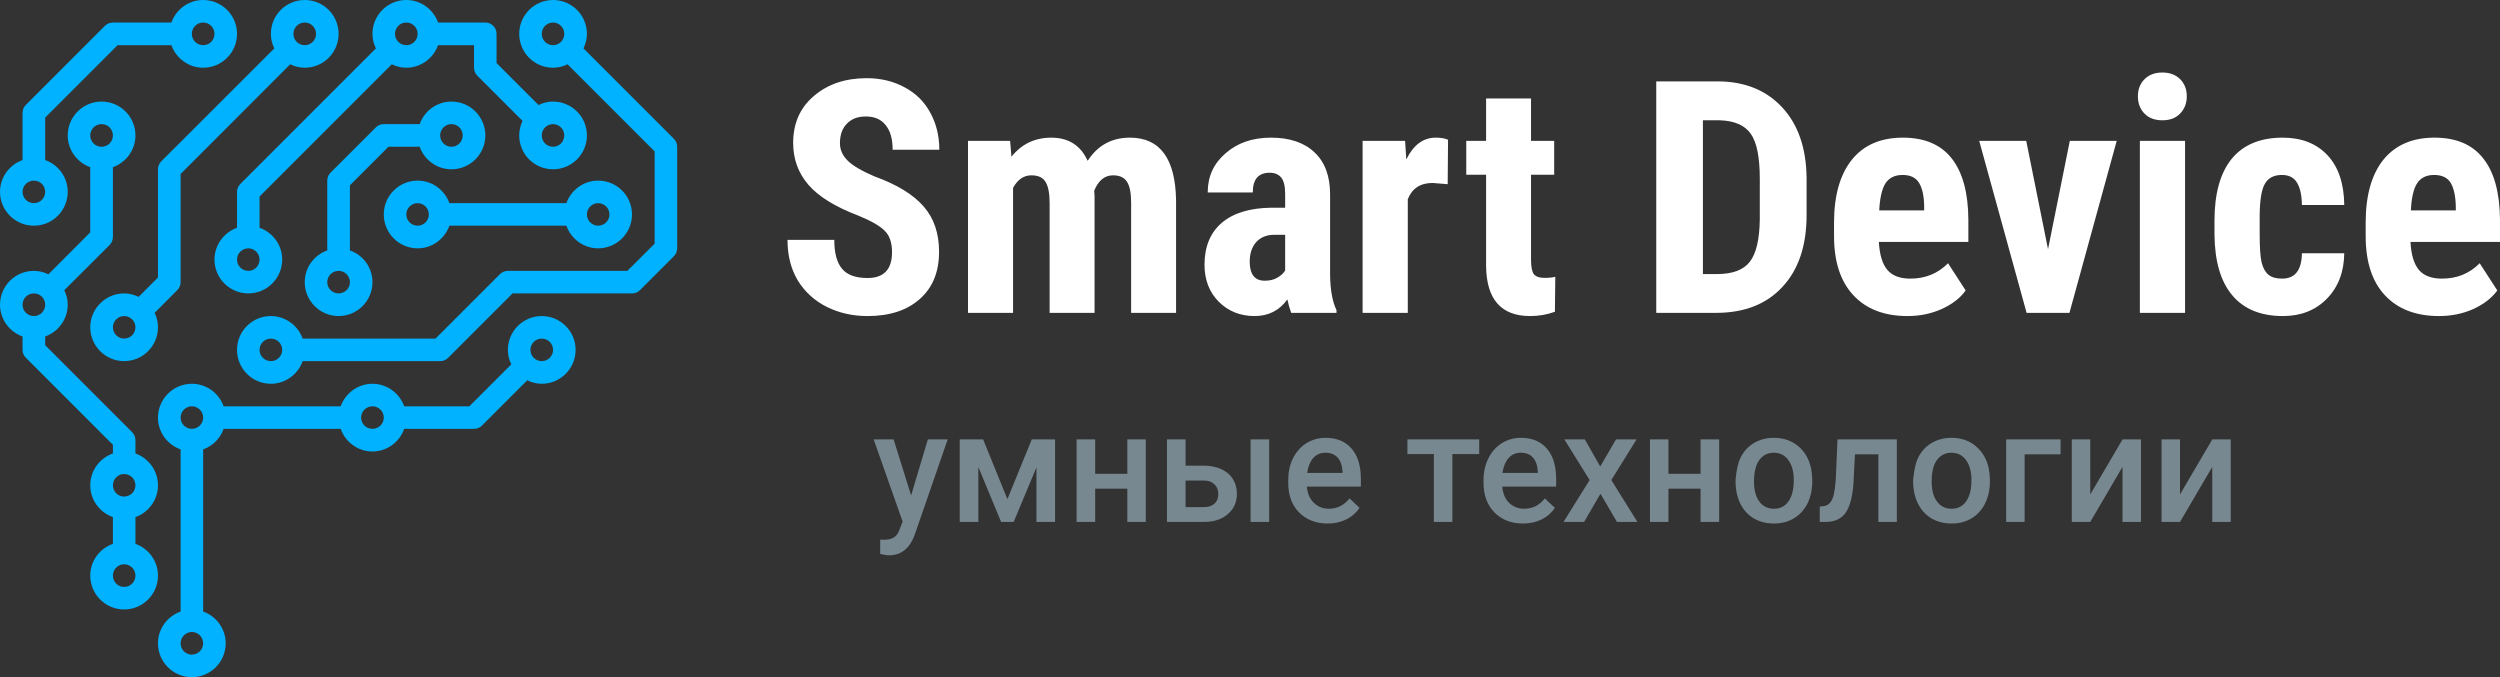 <?xml version="1.0" encoding="UTF-8" standalone="no"?>
<!DOCTYPE svg PUBLIC "-//W3C//DTD SVG 1.1//EN" "http://www.w3.org/Graphics/SVG/1.1/DTD/svg11.dtd">
<svg version="1.1" xmlns="http://www.w3.org/2000/svg" xmlns:xlink="http://www.w3.org/1999/xlink" preserveAspectRatio="xMidYMid meet" viewBox="26.5 7.105427357601002e-15 203.049 55" width="203.05" height="55"><rect x="26.5" y="7.105427357601002e-15" width="203.049" height="55" fill="#333333" stroke="none"/><defs><path d="M63 16.5C63.95 16.5 71.55 16.5 72.5 16.5C72.88 15.44 73.89 14.67 75.08 14.67C76.6 14.67 77.83 15.9 77.83 17.42C77.83 18.93 76.6 20.17 75.08 20.17C73.89 20.17 72.88 19.4 72.5 18.33C71.55 18.33 63.95 18.33 63 18.33C62.62 19.4 61.61 20.17 60.42 20.17C58.9 20.17 57.67 18.93 57.67 17.42C57.67 15.9 58.9 14.67 60.42 14.67C61.61 14.67 62.62 15.44 63 16.5ZM76 17.42C76 16.91 75.59 16.5 75.08 16.5C74.58 16.5 74.17 16.91 74.17 17.42C74.17 17.92 74.58 18.33 75.08 18.33C75.59 18.33 76 17.92 76 17.42ZM61.33 17.42C61.33 16.91 60.92 16.5 60.42 16.5C59.91 16.5 59.5 16.91 59.5 17.42C59.5 17.92 59.91 18.33 60.42 18.33C60.92 18.33 61.33 17.92 61.33 17.42Z" id="aSILnkuy7"></path><path d="M53.08 14.67C53.08 14.42 53.18 14.19 53.35 14.02C53.72 13.65 56.65 10.72 57.02 10.35C57.19 10.18 57.42 10.08 57.67 10.08C57.96 10.08 60.29 10.08 60.59 10.08C60.96 9.02 61.97 8.25 63.17 8.25C64.68 8.25 65.92 9.48 65.92 11C65.92 12.52 64.68 13.75 63.17 13.75C61.97 13.75 60.96 12.98 60.59 11.92C60.42 11.92 59.57 11.92 58.05 11.92L54.92 15.05C54.92 18.22 54.92 19.98 54.92 20.34C55.98 20.71 56.75 21.72 56.75 22.92C56.75 24.43 55.52 25.67 54 25.67C52.48 25.67 51.25 24.43 51.25 22.92C51.25 21.72 52.02 20.71 53.08 20.34C53.08 19.2 53.08 15.23 53.08 14.67ZM64.08 11C64.08 10.49 63.67 10.08 63.17 10.08C62.66 10.08 62.25 10.49 62.25 11C62.25 11.51 62.66 11.92 63.17 11.92C63.67 11.92 64.08 11.51 64.08 11ZM54.92 22.92C54.92 22.41 54.51 22 54 22C53.49 22 53.08 22.41 53.08 22.92C53.08 23.42 53.49 23.83 54 23.83C54.51 23.83 54.92 23.42 54.92 22.92Z" id="c2k34ICpuI"></path><path d="M37.76 24.11C37.87 24 38.39 23.48 39.33 22.54C39.33 17.26 39.33 14.34 39.33 13.75C39.33 13.51 39.43 13.27 39.6 13.1C40.52 12.18 47.86 4.85 48.78 3.93C48.6 3.57 48.5 3.17 48.5 2.75C48.5 1.23 49.73 0 51.25 0C52.77 0 54 1.23 54 2.75C54 4.27 52.77 5.5 51.25 5.5C50.83 5.5 50.43 5.4 50.07 5.22C49.48 5.82 46.51 8.79 41.17 14.13C41.17 19.4 41.17 22.33 41.17 22.92C41.17 23.16 41.07 23.39 40.9 23.56C40.71 23.75 39.24 25.22 39.06 25.41C39.23 25.76 39.33 26.16 39.33 26.58C39.33 28.1 38.1 29.33 36.58 29.33C35.07 29.33 33.83 28.1 33.83 26.58C33.83 25.07 35.07 23.83 36.58 23.83C37.01 23.83 37.4 23.94 37.76 24.11ZM52.17 2.75C52.17 2.24 51.76 1.83 51.25 1.83C50.74 1.83 50.33 2.24 50.33 2.75C50.33 3.26 50.74 3.67 51.25 3.67C51.76 3.67 52.17 3.26 52.17 2.75ZM37.5 26.58C37.5 26.08 37.09 25.67 36.58 25.67C36.08 25.67 35.67 26.08 35.67 26.58C35.67 27.09 36.08 27.5 36.58 27.5C37.09 27.5 37.5 27.09 37.5 26.58Z" id="b4VJRha87M"></path><path d="M28.33 9.17C28.33 8.92 28.43 8.69 28.6 8.52C29.24 7.88 34.38 2.74 35.02 2.1C35.19 1.93 35.42 1.83 35.67 1.83C36.14 1.83 39.94 1.83 40.42 1.83C40.8 0.77 41.81 0 43 0C44.52 0 45.75 1.23 45.75 2.75C45.75 4.27 44.52 5.5 43 5.5C41.81 5.5 40.8 4.73 40.42 3.67C40.13 3.67 38.67 3.67 36.05 3.67L30.17 9.55C30.17 11.62 30.17 12.77 30.17 13C31.23 13.38 32 14.39 32 15.58C32 17.1 30.77 18.33 29.25 18.33C27.73 18.33 26.5 17.1 26.5 15.58C26.5 14.39 27.27 13.38 28.33 13C28.33 12.23 28.33 9.55 28.33 9.17ZM43.92 2.75C43.92 2.24 43.51 1.83 43 1.83C42.49 1.83 42.08 2.24 42.08 2.75C42.08 3.26 42.49 3.67 43 3.67C43.51 3.67 43.92 3.26 43.92 2.75ZM30.17 15.58C30.17 15.08 29.76 14.67 29.25 14.67C28.74 14.67 28.33 15.08 28.33 15.58C28.33 16.09 28.74 16.5 29.25 16.5C29.76 16.5 30.17 16.09 30.17 15.58Z" id="j3Xu4qMim4"></path><path d="M41.17 36.5C40.1 36.12 39.33 35.11 39.33 33.92C39.33 32.4 40.57 31.17 42.08 31.17C43.28 31.17 44.29 31.94 44.66 33C45.61 33 53.22 33 54.17 33C54.55 31.94 55.56 31.17 56.75 31.17C57.94 31.17 58.95 31.94 59.33 33C59.68 33 61.45 33 64.62 33C66.66 30.96 67.8 29.82 68.03 29.59C67.85 29.24 67.75 28.84 67.75 28.42C67.75 26.9 68.98 25.67 70.5 25.67C72.02 25.67 73.25 26.9 73.25 28.42C73.25 29.93 72.02 31.17 70.5 31.17C70.08 31.17 69.68 31.06 69.32 30.89C68.95 31.26 66.02 34.2 65.65 34.56C65.48 34.74 65.24 34.83 65 34.83C64.43 34.83 59.9 34.83 59.33 34.83C58.95 35.9 57.94 36.67 56.75 36.67C55.56 36.67 54.55 35.9 54.17 34.83C53.22 34.83 45.61 34.83 44.66 34.83C44.39 35.61 43.78 36.22 43 36.5C43 37.81 43 48.35 43 49.67C44.06 50.05 44.83 51.06 44.83 52.25C44.83 53.77 43.6 55 42.08 55C40.57 55 39.33 53.77 39.33 52.25C39.33 51.06 40.1 50.05 41.17 49.67C41.17 47.03 41.17 37.81 41.17 36.5ZM71.42 28.42C71.42 27.91 71.01 27.5 70.5 27.5C69.99 27.5 69.58 27.91 69.58 28.42C69.58 28.92 69.99 29.33 70.5 29.33C71.01 29.33 71.42 28.92 71.42 28.42ZM57.67 33.92C57.67 33.41 57.26 33 56.75 33C56.24 33 55.83 33.41 55.83 33.92C55.83 34.42 56.24 34.83 56.75 34.83C57.26 34.83 57.67 34.42 57.67 33.92ZM43 52.25C43 51.74 42.59 51.33 42.08 51.33C41.58 51.33 41.17 51.74 41.17 52.25C41.17 52.76 41.58 53.17 42.08 53.17C42.59 53.17 43 52.76 43 52.25ZM43 33.92C43 33.41 42.59 33 42.08 33C41.58 33 41.17 33.41 41.17 33.92C41.17 34.42 41.58 34.83 42.08 34.83C42.59 34.83 43 34.42 43 33.92Z" id="bcDk87l0A"></path><path d="M45.75 15.58C45.75 15.34 45.85 15.11 46.02 14.94C47.12 13.83 55.93 5.03 57.03 3.93C56.85 3.57 56.75 3.17 56.75 2.75C56.75 1.23 57.98 0 59.5 0C60.69 0 61.7 0.77 62.08 1.83C62.46 1.83 65.53 1.83 65.92 1.83C66.42 1.83 66.83 2.24 66.83 2.75C66.83 2.91 66.83 3.7 66.83 5.12C68.88 7.16 70.01 8.3 70.24 8.53C70.6 8.35 70.99 8.25 71.42 8.25C72.93 8.25 74.17 9.48 74.17 11C74.17 12.52 72.93 13.75 71.42 13.75C69.9 13.75 68.67 12.52 68.67 11C68.67 10.58 68.77 10.18 68.94 9.82C68.58 9.45 65.64 6.52 65.27 6.15C65.1 5.98 65 5.74 65 5.5C65 5.38 65 4.77 65 3.67C63.25 3.67 62.28 3.67 62.08 3.67C61.7 4.73 60.69 5.5 59.5 5.5C59.08 5.5 58.68 5.4 58.32 5.22C57.61 5.94 54.03 9.52 47.58 15.96C47.58 17.49 47.58 18.33 47.58 18.5C48.65 18.88 49.42 19.89 49.42 21.08C49.42 22.6 48.18 23.83 46.67 23.83C45.15 23.83 43.92 22.6 43.92 21.08C43.92 19.89 44.69 18.88 45.75 18.5C45.75 17.92 45.75 15.87 45.75 15.58ZM72.33 11C72.33 10.49 71.92 10.08 71.42 10.08C70.91 10.08 70.5 10.49 70.5 11C70.5 11.51 70.91 11.92 71.42 11.92C71.92 11.92 72.33 11.51 72.33 11ZM60.42 2.75C60.42 2.24 60.01 1.83 59.5 1.83C58.99 1.83 58.58 2.24 58.58 2.75C58.58 3.26 58.99 3.67 59.5 3.67C60.01 3.67 60.42 3.26 60.42 2.75ZM47.58 21.08C47.58 20.58 47.17 20.17 46.67 20.17C46.16 20.17 45.75 20.58 45.75 21.08C45.75 21.59 46.16 22 46.67 22C47.17 22 47.58 21.59 47.58 21.08Z" id="a17W0UBfiq"></path><path d="M51.08 27.5C51.8 27.5 55.4 27.5 61.87 27.5C65.01 24.36 66.75 22.62 67.1 22.27C67.27 22.1 67.51 22 67.75 22C68.4 22 71.63 22 77.45 22L79.67 19.79L79.67 12.3C75.42 8.05 73.07 5.7 72.59 5.22C72.24 5.4 71.84 5.5 71.42 5.5C69.9 5.5 68.67 4.27 68.67 2.75C68.67 1.23 69.9 0 71.42 0C72.93 0 74.17 1.23 74.17 2.75C74.17 3.17 74.06 3.57 73.89 3.93C74.62 4.66 80.5 10.53 81.23 11.27C81.4 11.44 81.5 11.67 81.5 11.92C81.5 12.74 81.5 19.34 81.5 20.17C81.5 20.41 81.4 20.64 81.23 20.81C80.96 21.09 78.76 23.29 78.48 23.56C78.31 23.74 78.08 23.83 77.83 23.83C77.19 23.83 73.95 23.83 68.13 23.83C64.99 26.97 63.25 28.72 62.9 29.06C62.73 29.24 62.49 29.33 62.25 29.33C61.13 29.33 52.2 29.33 51.08 29.33C50.7 30.4 49.69 31.17 48.5 31.17C46.98 31.17 45.75 29.93 45.75 28.42C45.75 26.9 46.98 25.67 48.5 25.67C49.69 25.67 50.7 26.44 51.08 27.5ZM70.5 2.75C70.5 3.26 70.91 3.67 71.42 3.67C71.92 3.67 72.33 3.26 72.33 2.75C72.33 2.24 71.92 1.83 71.42 1.83C70.91 1.83 70.5 2.24 70.5 2.75ZM49.42 28.42C49.42 27.91 49.01 27.5 48.5 27.5C47.99 27.5 47.58 27.91 47.58 28.42C47.58 28.92 47.99 29.33 48.5 29.33C49.01 29.33 49.42 28.92 49.42 28.42Z" id="h2krjux671"></path><path d="M30.43 22.28C30.65 22.05 31.79 20.91 33.83 18.87C33.83 15.7 33.83 13.93 33.83 13.58C32.77 13.2 32 12.19 32 11C32 9.48 33.23 8.25 34.75 8.25C36.27 8.25 37.5 9.48 37.5 11C37.5 12.19 36.73 13.2 35.67 13.58C35.67 14.15 35.67 18.68 35.67 19.25C35.67 19.49 35.57 19.73 35.4 19.9C35.03 20.27 32.09 23.2 31.72 23.57C31.9 23.93 32 24.33 32 24.75C32 25.94 31.23 26.95 30.17 27.33C30.17 27.38 30.17 27.61 30.17 28.04C34.41 32.28 36.76 34.63 37.23 35.1C37.4 35.27 37.5 35.51 37.5 35.75C37.5 35.86 37.5 36.73 37.5 36.83C38.56 37.21 39.33 38.22 39.33 39.42C39.33 40.61 38.56 41.62 37.5 42C37.5 42.21 37.5 43.95 37.5 44.17C38.56 44.55 39.33 45.56 39.33 46.75C39.33 48.27 38.1 49.5 36.58 49.5C35.07 49.5 33.83 48.27 33.83 46.75C33.83 45.56 34.6 44.55 35.67 44.17C35.67 43.95 35.67 42.21 35.67 42C34.6 41.62 33.83 40.61 33.83 39.42C33.83 38.22 34.6 37.21 35.67 36.83C35.67 36.79 35.67 36.55 35.67 36.13C31.43 31.89 29.07 29.54 28.6 29.06C28.43 28.89 28.33 28.66 28.33 28.42C28.33 28.31 28.33 27.44 28.33 27.33C27.27 26.95 26.5 25.94 26.5 24.75C26.5 23.23 27.73 22 29.25 22C29.67 22 30.07 22.1 30.43 22.28ZM35.67 11C35.67 10.49 35.26 10.08 34.75 10.08C34.24 10.08 33.83 10.49 33.83 11C33.83 11.51 34.24 11.92 34.75 11.92C35.26 11.92 35.67 11.51 35.67 11ZM37.5 46.75C37.5 46.24 37.09 45.83 36.58 45.83C36.08 45.83 35.67 46.24 35.67 46.75C35.67 47.26 36.08 47.67 36.58 47.67C37.09 47.67 37.5 47.26 37.5 46.75ZM37.5 39.42C37.5 38.91 37.09 38.5 36.58 38.5C36.08 38.5 35.67 38.91 35.67 39.42C35.67 39.92 36.08 40.33 36.58 40.33C37.09 40.33 37.5 39.92 37.5 39.42ZM30.17 24.75C30.17 24.24 29.76 23.83 29.25 23.83C28.74 23.83 28.33 24.24 28.33 24.75C28.33 25.26 28.74 25.67 29.25 25.67C29.76 25.67 30.17 25.26 30.17 24.75Z" id="a3hvZlM6T"></path><path d="M98.36 18.75C97.97 18.35 97.26 17.94 96.23 17.52C94.34 16.8 92.99 15.97 92.16 15.01C91.33 14.05 90.92 12.91 90.92 11.61C90.92 10.02 91.48 8.75 92.6 7.8C93.73 6.83 95.16 6.35 96.89 6.35C98.04 6.35 99.07 6.6 99.97 7.09C100.87 7.57 101.57 8.25 102.05 9.14C102.54 10.03 102.79 11.03 102.79 12.16C102.41 12.16 99.38 12.16 99 12.16C99 11.28 98.81 10.62 98.43 10.16C98.06 9.69 97.53 9.46 96.82 9.46C96.16 9.46 95.64 9.66 95.27 10.06C94.9 10.44 94.72 10.97 94.72 11.63C94.72 12.15 94.92 12.62 95.34 13.04C95.75 13.45 96.48 13.88 97.53 14.33C99.36 14.99 100.69 15.81 101.52 16.77C102.36 17.73 102.77 18.96 102.77 20.45C102.77 22.09 102.25 23.36 101.21 24.28C100.17 25.21 98.75 25.67 96.96 25.67C95.75 25.67 94.64 25.42 93.64 24.92C92.65 24.42 91.86 23.7 91.29 22.77C90.74 21.84 90.46 20.75 90.46 19.48C90.84 19.48 93.88 19.48 94.26 19.48C94.26 20.57 94.48 21.35 94.9 21.84C95.32 22.34 96.01 22.58 96.96 22.58C98.29 22.58 98.95 21.88 98.95 20.48C98.95 19.71 98.75 19.13 98.36 18.75ZM108.65 12.73C109.47 11.7 110.55 11.18 111.89 11.18C113.28 11.18 114.27 11.81 114.84 13.06C115.65 11.81 116.79 11.18 118.27 11.18C120.71 11.18 121.96 12.87 122.02 16.25C122.02 16.86 122.02 19.92 122.02 25.41L118.37 25.41C118.37 20.05 118.37 17.08 118.37 16.49C118.37 15.68 118.26 15.1 118.03 14.76C117.81 14.41 117.43 14.24 116.9 14.24C116.22 14.24 115.71 14.66 115.37 15.49C115.38 15.52 115.38 15.67 115.4 15.93L115.4 25.41L111.75 25.41C111.75 20.07 111.75 17.11 111.75 16.51C111.75 15.71 111.64 15.13 111.42 14.78C111.21 14.42 110.83 14.24 110.27 14.24C109.65 14.24 109.15 14.58 108.78 15.26C108.78 15.94 108.78 19.32 108.78 25.41L105.12 25.41L105.12 11.44L108.54 11.44C108.61 12.21 108.64 12.64 108.65 12.73ZM131.06 24.32C130.41 25.22 129.52 25.67 128.4 25.67C127.23 25.67 126.26 25.28 125.48 24.5C124.72 23.73 124.33 22.73 124.33 21.5C124.33 20.03 124.8 18.9 125.73 18.1C126.67 17.3 128.01 16.89 129.77 16.87C129.84 16.87 130.21 16.87 130.88 16.87C130.88 16.2 130.88 15.83 130.88 15.75C130.88 15.12 130.77 14.68 130.56 14.42C130.34 14.16 130.03 14.03 129.62 14.03C128.7 14.03 128.25 14.57 128.25 15.63C127.88 15.63 124.96 15.63 124.59 15.63C124.59 14.34 125.07 13.28 126.04 12.45C127.01 11.6 128.24 11.18 129.72 11.18C131.25 11.18 132.43 11.58 133.27 12.38C134.11 13.17 134.53 14.31 134.53 15.79C134.53 16.45 134.53 21.7 134.53 22.36C134.55 23.57 134.72 24.51 135.05 25.19C135.05 25.2 135.05 25.28 135.05 25.41L131.37 25.41C131.23 25.02 131.13 24.66 131.06 24.32ZM130.25 22.55C130.53 22.39 130.74 22.2 130.88 21.97C130.88 21.78 130.88 20.81 130.88 19.07C130.35 19.07 130.06 19.07 130 19.07C129.38 19.07 128.89 19.27 128.53 19.66C128.18 20.06 128 20.59 128 21.25C128 22.28 128.41 22.8 129.22 22.8C129.62 22.8 129.96 22.72 130.25 22.55ZM142.86 14.86C141.86 14.86 141.19 15.3 140.84 16.18C140.84 16.79 140.84 19.87 140.84 25.41L137.17 25.41L137.17 11.44L140.62 11.44C140.68 12.34 140.71 12.85 140.72 12.95C141.3 11.77 142.09 11.18 143.11 11.18C143.52 11.18 143.86 11.24 144.11 11.35C144.11 11.59 144.1 12.79 144.08 14.96C143.35 14.9 142.94 14.87 142.86 14.86ZM150.85 11.44L152.73 11.44L152.73 14.19L150.85 14.19C150.85 18.35 150.85 20.66 150.85 21.12C150.85 21.67 150.93 22.05 151.07 22.26C151.23 22.46 151.52 22.57 151.95 22.57C152.3 22.57 152.59 22.54 152.82 22.48C152.81 22.76 152.79 25.03 152.79 25.32C152.17 25.55 151.5 25.67 150.78 25.67C148.42 25.67 147.23 24.31 147.2 21.61C147.2 21.12 147.2 18.64 147.2 14.19L145.59 14.19L145.59 11.44L147.2 11.44L147.2 8L150.85 8L150.85 11.44ZM161.02 6.61C164 6.61 165.66 6.61 165.99 6.61C168.18 6.61 169.93 7.31 171.23 8.7C172.54 10.1 173.2 12.01 173.23 14.43C173.23 14.74 173.23 17.18 173.23 17.48C173.23 19.95 172.58 21.89 171.27 23.3C169.97 24.71 168.17 25.41 165.88 25.41C165.56 25.41 163.94 25.41 161.02 25.41L161.02 6.61ZM164.81 22.26C165.49 22.26 165.87 22.26 165.95 22.26C167.21 22.26 168.1 21.93 168.62 21.26C169.14 20.59 169.41 19.44 169.43 17.8C169.43 17.48 169.43 14.86 169.43 14.54C169.43 12.78 169.19 11.56 168.7 10.87C168.21 10.17 167.37 9.81 166.19 9.77C166.1 9.77 165.64 9.77 164.81 9.77L164.81 22.26ZM177.04 23.99C175.99 22.87 175.46 21.27 175.46 19.18C175.46 19.07 175.46 18.19 175.46 18.07C175.46 15.87 175.95 14.17 176.91 12.97C177.87 11.78 179.25 11.18 181.05 11.18C182.81 11.18 184.13 11.74 185.02 12.87C185.9 13.99 186.36 15.65 186.37 17.85C186.37 17.97 186.37 18.57 186.37 19.65C182.01 19.65 179.59 19.65 179.1 19.65C179.16 20.68 179.38 21.44 179.79 21.92C180.19 22.4 180.82 22.63 181.66 22.63C182.88 22.63 183.9 22.21 184.72 21.38C184.86 21.6 186.01 23.37 186.15 23.59C185.71 24.21 185.06 24.71 184.2 25.1C183.35 25.48 182.43 25.67 181.43 25.67C179.55 25.67 178.09 25.11 177.04 23.99ZM182.78 17.09C182.78 16.89 182.78 16.78 182.78 16.76C182.77 15.92 182.63 15.29 182.37 14.86C182.11 14.43 181.67 14.21 181.03 14.21C180.39 14.21 179.93 14.44 179.63 14.9C179.35 15.35 179.18 16.09 179.13 17.09C179.62 17.09 180.84 17.09 182.78 17.09ZM194.61 11.44L198.42 11.44L194.58 25.41L191.1 25.41L187.25 11.44L191.07 11.44L192.84 20.24L194.61 11.44ZM200.3 25.41L200.3 11.44L203.97 11.44L203.97 25.41L200.3 25.41ZM200.68 6.43C201.04 6.07 201.52 5.89 202.13 5.89C202.73 5.89 203.21 6.07 203.57 6.43C203.93 6.79 204.11 7.25 204.11 7.82C204.11 8.38 203.93 8.85 203.57 9.22C203.22 9.59 202.74 9.77 202.13 9.77C201.51 9.77 201.03 9.59 200.67 9.22C200.31 8.85 200.14 8.38 200.14 7.82C200.14 7.25 200.32 6.79 200.68 6.43ZM213.46 20.57C213.8 20.57 216.55 20.57 216.9 20.57C216.88 22.09 216.41 23.32 215.49 24.26C214.57 25.2 213.38 25.67 211.92 25.67C210.13 25.67 208.75 25.11 207.81 23.99C206.86 22.87 206.38 21.22 206.36 19.04C206.36 18.93 206.36 18.04 206.36 17.93C206.36 15.74 206.82 14.06 207.75 12.91C208.69 11.76 210.07 11.18 211.9 11.18C213.44 11.18 214.65 11.66 215.54 12.61C216.43 13.56 216.88 14.91 216.9 16.65C216.55 16.65 213.8 16.65 213.46 16.65C213.45 15.87 213.32 15.27 213.07 14.85C212.82 14.42 212.41 14.21 211.83 14.21C211.2 14.21 210.74 14.44 210.47 14.9C210.19 15.35 210.04 16.22 210.03 17.52C210.03 17.66 210.03 18.8 210.03 18.94C210.03 20.08 210.08 20.87 210.19 21.33C210.31 21.78 210.49 22.11 210.75 22.32C211.01 22.53 211.37 22.63 211.85 22.63C212.91 22.63 213.44 21.94 213.46 20.57ZM220.21 23.99C219.16 22.87 218.64 21.27 218.64 19.18C218.64 19.07 218.64 18.19 218.64 18.07C218.64 15.87 219.12 14.17 220.08 12.97C221.05 11.78 222.43 11.18 224.23 11.18C225.99 11.18 227.31 11.74 228.19 12.87C229.08 13.99 229.53 15.65 229.55 17.85C229.55 17.97 229.55 18.57 229.55 19.65C225.19 19.65 222.76 19.65 222.28 19.65C222.33 20.68 222.56 21.44 222.96 21.92C223.37 22.4 223.99 22.63 224.84 22.63C226.06 22.63 227.08 22.21 227.9 21.38C228.04 21.6 229.19 23.37 229.33 23.59C228.88 24.21 228.23 24.71 227.38 25.1C226.53 25.48 225.6 25.67 224.6 25.67C222.73 25.67 221.26 25.11 220.21 23.99ZM225.96 17.09C225.96 16.89 225.96 16.78 225.96 16.76C225.94 15.92 225.8 15.29 225.55 14.86C225.29 14.43 224.84 14.21 224.2 14.21C223.57 14.21 223.1 14.44 222.81 14.9C222.52 15.35 222.36 16.09 222.31 17.09C222.79 17.09 224.01 17.09 225.96 17.09Z" id="d2ceLtEtCS"></path><path d="M101.86 35.69L103.47 35.69C101.87 40.32 100.98 42.9 100.8 43.41C100.39 44.54 99.7 45.1 98.72 45.1C98.5 45.1 98.26 45.06 97.99 44.99C97.99 44.91 97.99 44.52 97.99 43.83C98.17 43.84 98.26 43.84 98.28 43.84C98.66 43.84 98.94 43.77 99.13 43.63C99.33 43.5 99.48 43.27 99.59 42.94C99.61 42.9 99.68 42.71 99.81 42.36L97.46 35.69L99.08 35.69L100.5 40.24L101.86 35.69ZM110.3 35.69L112.19 35.69L112.19 42.39L110.68 42.39L110.68 37.96L108.83 42.39L107.81 42.39L105.96 37.93L105.96 42.39L104.45 42.39L104.45 35.69L106.35 35.69L108.32 40.54L110.3 35.69ZM118.06 42.39L118.06 39.69L115.45 39.69L115.45 42.39L113.94 42.39L113.94 35.69L115.45 35.69L115.45 38.48L118.06 38.48L118.06 35.69L119.56 35.69L119.56 42.39L118.06 42.39ZM124.27 37.82C124.81 37.82 125.29 37.92 125.7 38.11C126.11 38.3 126.42 38.56 126.63 38.9C126.85 39.25 126.96 39.65 126.96 40.1C126.96 40.79 126.71 41.34 126.22 41.76C125.74 42.18 125.09 42.39 124.28 42.39C124.08 42.39 123.08 42.39 121.28 42.39L121.28 35.69L122.79 35.69L122.79 37.82C123.68 37.82 124.17 37.82 124.27 37.82ZM128.07 42.39L128.07 35.69L129.58 35.69L129.58 42.39L128.07 42.39ZM122.79 41.19C123.67 41.19 124.16 41.19 124.26 41.19C124.63 41.19 124.92 41.1 125.13 40.92C125.34 40.73 125.45 40.47 125.45 40.13C125.45 39.79 125.34 39.53 125.13 39.33C124.93 39.13 124.65 39.03 124.29 39.03C124.19 39.03 123.69 39.03 122.79 39.03L122.79 41.19ZM132.01 41.62C131.42 41.02 131.13 40.21 131.13 39.21C131.13 39.2 131.13 39.05 131.13 39.03C131.13 38.36 131.25 37.76 131.51 37.24C131.77 36.71 132.13 36.3 132.6 36C133.07 35.71 133.59 35.56 134.16 35.56C135.08 35.56 135.78 35.86 136.28 36.44C136.78 37.02 137.03 37.84 137.03 38.91C137.03 38.95 137.03 39.15 137.03 39.52C134.4 39.52 132.94 39.52 132.64 39.52C132.69 40.07 132.87 40.51 133.2 40.83C133.52 41.15 133.93 41.32 134.42 41.32C135.11 41.32 135.67 41.04 136.11 40.48C136.19 40.56 136.84 41.18 136.92 41.25C136.65 41.65 136.29 41.97 135.84 42.19C135.4 42.41 134.89 42.52 134.34 42.52C133.38 42.52 132.61 42.22 132.01 41.62ZM133.15 37.21C132.9 37.5 132.74 37.9 132.67 38.41C132.86 38.41 133.82 38.41 135.54 38.41C135.54 38.35 135.54 38.31 135.54 38.3C135.51 37.8 135.37 37.42 135.14 37.16C134.9 36.9 134.57 36.77 134.16 36.77C133.74 36.77 133.41 36.92 133.15 37.21ZM144.46 36.88L144.46 42.39L142.96 42.39L142.96 36.88L140.81 36.88L140.81 35.69L146.64 35.69L146.64 36.88L144.46 36.88ZM147.88 41.62C147.29 41.02 146.99 40.21 146.99 39.21C146.99 39.2 146.99 39.05 146.99 39.03C146.99 38.36 147.12 37.76 147.38 37.24C147.64 36.71 148 36.3 148.47 36C148.93 35.71 149.45 35.56 150.03 35.56C150.94 35.56 151.65 35.86 152.14 36.44C152.64 37.02 152.89 37.84 152.89 38.91C152.89 38.95 152.89 39.15 152.89 39.52C150.26 39.52 148.8 39.52 148.51 39.52C148.56 40.07 148.74 40.51 149.06 40.83C149.39 41.15 149.8 41.32 150.29 41.32C150.98 41.32 151.54 41.04 151.97 40.48C152.06 40.56 152.7 41.18 152.79 41.25C152.52 41.65 152.16 41.97 151.71 42.19C151.26 42.41 150.76 42.52 150.2 42.52C149.25 42.52 148.47 42.22 147.88 41.62ZM149.02 37.21C148.77 37.5 148.6 37.9 148.53 38.41C148.73 38.41 149.68 38.41 151.4 38.41C151.4 38.35 151.4 38.31 151.4 38.3C151.37 37.8 151.24 37.42 151 37.16C150.77 36.9 150.44 36.77 150.02 36.77C149.61 36.77 149.27 36.92 149.02 37.21ZM157.75 35.69L159.42 35.69L157.37 38.99L159.49 42.39L157.83 42.39L156.49 40.1L155.16 42.39L153.49 42.39L155.61 38.99L153.56 35.69L155.22 35.69L156.47 37.89L157.75 35.69ZM164.62 42.39L164.62 39.69L162.01 39.69L162.01 42.39L160.51 42.39L160.51 35.69L162.01 35.69L162.01 38.48L164.62 38.48L164.62 35.69L166.13 35.69L166.13 42.39L164.62 42.39ZM167.85 37.21C168.11 36.68 168.47 36.27 168.94 35.99C169.41 35.71 169.95 35.56 170.57 35.56C171.47 35.56 172.2 35.86 172.77 36.44C173.33 37.02 173.64 37.79 173.68 38.76C173.68 38.79 173.69 39.07 173.69 39.11C173.69 39.77 173.56 40.36 173.31 40.88C173.05 41.4 172.69 41.8 172.21 42.09C171.74 42.38 171.2 42.52 170.58 42.52C169.63 42.52 168.87 42.2 168.3 41.58C167.74 40.94 167.46 40.1 167.46 39.05C167.46 39.05 167.46 39.02 167.46 38.98C167.54 38.15 167.67 37.56 167.85 37.21ZM169.39 40.73C169.67 41.12 170.07 41.32 170.58 41.32C171.09 41.32 171.48 41.12 171.76 40.72C172.05 40.32 172.19 39.74 172.19 38.98C172.19 38.3 172.04 37.76 171.75 37.37C171.46 36.97 171.07 36.77 170.57 36.77C170.07 36.77 169.68 36.97 169.39 37.36C169.11 37.75 168.96 38.33 168.96 39.11C168.96 39.8 169.1 40.34 169.39 40.73ZM180.56 42.39L179.06 42.39L179.06 36.9L177.16 36.9C177.09 38.3 177.04 39.08 177.04 39.24C176.96 40.36 176.74 41.17 176.39 41.66C176.03 42.15 175.5 42.39 174.77 42.39C174.74 42.39 174.58 42.39 174.3 42.39L174.3 41.14C174.48 41.12 174.59 41.11 174.61 41.11C174.94 41.07 175.18 40.87 175.33 40.51C175.48 40.15 175.58 39.5 175.62 38.55C175.63 38.36 175.67 37.41 175.74 35.69L180.56 35.69L180.56 42.39ZM182.27 37.21C182.53 36.68 182.9 36.27 183.37 35.99C183.84 35.71 184.38 35.56 184.99 35.56C185.9 35.56 186.63 35.86 187.19 36.44C187.76 37.02 188.07 37.79 188.11 38.76C188.11 38.79 188.12 39.07 188.12 39.11C188.12 39.77 187.99 40.36 187.73 40.88C187.48 41.4 187.12 41.8 186.64 42.09C186.17 42.38 185.63 42.52 185.01 42.52C184.06 42.52 183.3 42.2 182.73 41.58C182.17 40.94 181.88 40.1 181.88 39.05C181.88 39.05 181.88 39.02 181.88 38.98C181.97 38.15 182.1 37.56 182.27 37.21ZM183.82 40.73C184.1 41.12 184.5 41.32 185.01 41.32C185.51 41.32 185.91 41.12 186.19 40.72C186.48 40.32 186.62 39.74 186.62 38.98C186.62 38.3 186.47 37.76 186.18 37.37C185.89 36.97 185.49 36.77 184.99 36.77C184.5 36.77 184.11 36.97 183.82 37.36C183.53 37.75 183.39 38.33 183.39 39.11C183.39 39.8 183.53 40.34 183.82 40.73ZM190.94 36.9L190.94 42.39L189.44 42.39L189.44 35.69L193.86 35.69L193.86 36.9L190.94 36.9ZM200.39 35.69L200.39 42.39L198.89 42.39L198.89 37.92L196.27 42.39L194.77 42.39L194.77 35.69L196.27 35.69L196.27 40.16L198.89 35.69L200.39 35.69ZM207.68 35.69L207.68 42.39L206.18 42.39L206.18 37.92L203.56 42.39L202.06 42.39L202.06 35.69L203.56 35.69L203.56 40.16L206.18 35.69L207.68 35.69Z" id="bpDMuHBhk"></path></defs><g><g><g><use xlink:href="#aSILnkuy7" opacity="1" fill="#00b2ff" fill-opacity="1"></use><g><use xlink:href="#aSILnkuy7" opacity="1" fill-opacity="0" stroke="#000000" stroke-width="1" stroke-opacity="0"></use></g></g><g><use xlink:href="#c2k34ICpuI" opacity="1" fill="#00b2ff" fill-opacity="1"></use><g><use xlink:href="#c2k34ICpuI" opacity="1" fill-opacity="0" stroke="#000000" stroke-width="1" stroke-opacity="0"></use></g></g><g><use xlink:href="#b4VJRha87M" opacity="1" fill="#00b2ff" fill-opacity="1"></use><g><use xlink:href="#b4VJRha87M" opacity="1" fill-opacity="0" stroke="#000000" stroke-width="1" stroke-opacity="0"></use></g></g><g><use xlink:href="#j3Xu4qMim4" opacity="1" fill="#00b2ff" fill-opacity="1"></use><g><use xlink:href="#j3Xu4qMim4" opacity="1" fill-opacity="0" stroke="#000000" stroke-width="1" stroke-opacity="0"></use></g></g><g><use xlink:href="#bcDk87l0A" opacity="1" fill="#00b2ff" fill-opacity="1"></use><g><use xlink:href="#bcDk87l0A" opacity="1" fill-opacity="0" stroke="#000000" stroke-width="1" stroke-opacity="0"></use></g></g><g><use xlink:href="#a17W0UBfiq" opacity="1" fill="#00b2ff" fill-opacity="1"></use><g><use xlink:href="#a17W0UBfiq" opacity="1" fill-opacity="0" stroke="#000000" stroke-width="1" stroke-opacity="0"></use></g></g><g><use xlink:href="#h2krjux671" opacity="1" fill="#00b2ff" fill-opacity="1"></use><g><use xlink:href="#h2krjux671" opacity="1" fill-opacity="0" stroke="#000000" stroke-width="1" stroke-opacity="0"></use></g></g><g><use xlink:href="#a3hvZlM6T" opacity="1" fill="#00b2ff" fill-opacity="1"></use><g><use xlink:href="#a3hvZlM6T" opacity="1" fill-opacity="0" stroke="#000000" stroke-width="1" stroke-opacity="0"></use></g></g><g><use xlink:href="#d2ceLtEtCS" opacity="1" fill="#ffffff" fill-opacity="1"></use><g><use xlink:href="#d2ceLtEtCS" opacity="1" fill-opacity="0" stroke="#000000" stroke-width="1" stroke-opacity="0"></use></g></g><g><use xlink:href="#bpDMuHBhk" opacity="1" fill="#788891" fill-opacity="1"></use><g><use xlink:href="#bpDMuHBhk" opacity="1" fill-opacity="0" stroke="#000000" stroke-width="1" stroke-opacity="0"></use></g></g></g></g></svg>